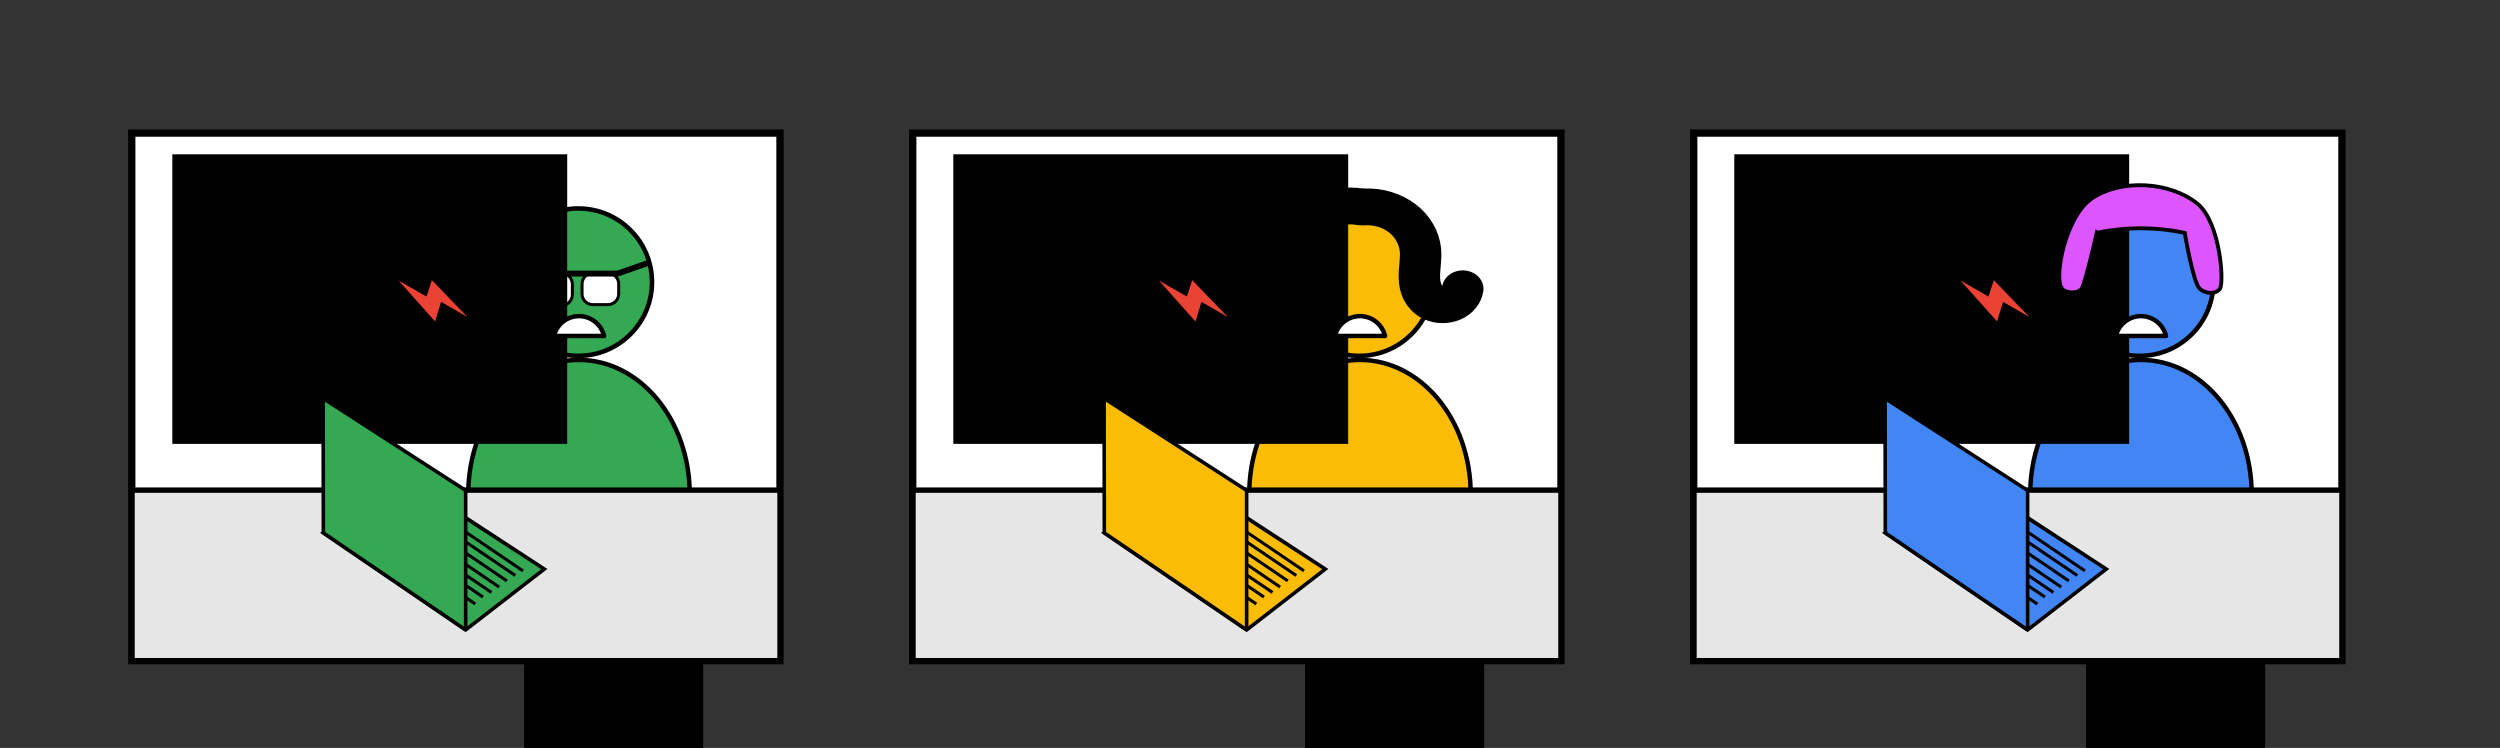 <?xml version="1.0" encoding="UTF-8" standalone="no"?>
<!-- Created with Inkscape (http://www.inkscape.org/) -->

<svg
   xmlns:dc="http://purl.org/dc/elements/1.1/"
   xmlns:cc="http://creativecommons.org/ns#"
   xmlns:rdf="http://www.w3.org/1999/02/22-rdf-syntax-ns#"
   xmlns:svg="http://www.w3.org/2000/svg"
   xmlns="http://www.w3.org/2000/svg"
   xmlns:sodipodi="http://sodipodi.sourceforge.net/DTD/sodipodi-0.dtd"
   xmlns:inkscape="http://www.inkscape.org/namespaces/inkscape"
   width="703.701"
   height="210.52"
   id="svg3056"
   version="1.1"
   inkscape:version="0.92.5 (2060ec1f9f, 2020-04-08)"
   sodipodi:docname="students_nocoop.svg"
   inkscape:export-filename="/home/kristian/projects/online_teaching_survival_guide/images/students_nocoop.png"
   inkscape:export-xdpi="163.71001"
   inkscape:export-ydpi="163.71001">
  <rect width="100%" height="100%" fill="#333333" stroke="none"/>
  <defs
     id="defs3058">
    <inkscape:path-effect
       is_visible="true"
       id="path-effect1322"
       effect="spiro" />
    <inkscape:path-effect
       effect="spiro"
       id="path-effect1055"
       is_visible="true" />
    <inkscape:path-effect
       effect="spiro"
       id="path-effect1039"
       is_visible="true" />
    <marker
       inkscape:stockid="Arrow2Mend"
       orient="auto"
       refY="0"
       refX="0"
       id="Arrow2Mend"
       style="overflow:visible">
      <path
         id="path4440"
         style="fill-rule:evenodd;stroke-width:0.4;stroke-linejoin:round"
         d="M -5.58,-2.582 1.413,-0.01 -5.58,2.561 c 1.117,-1.518 1.111,-3.595 4e-7,-5.143 z"
         inkscape:connector-curvature="0" />
    </marker>
    <marker
       inkscape:stockid="Arrow1Mend"
       orient="auto"
       refY="0"
       refX="0"
       id="Arrow1Mend"
       style="overflow:visible">
      <path
         id="path4422"
         d="M -4.267,0 -6.4,2.133 1.067,0 -6.4,-2.133 Z"
         style="fill-rule:evenodd;stroke:#000000;stroke-width:0.427pt"
         inkscape:connector-curvature="0" />
    </marker>
    <inkscape:path-effect
       effect="spiro"
       id="path-effect4035"
       is_visible="true" />
    <inkscape:path-effect
       effect="spiro"
       id="path-effect3263"
       is_visible="true" />
    <inkscape:path-effect
       effect="spiro"
       id="path-effect3259"
       is_visible="true" />
    <inkscape:path-effect
       effect="spiro"
       id="path-effect3255"
       is_visible="true" />
    <inkscape:path-effect
       effect="skeletal"
       id="path-effect3169"
       is_visible="true"
       pattern="m 0.25,6.679 v 3.184 0.041 c 0.029,1.798 1.953,3.267 4.301,3.267 2.053,0 3.797,-1.121 4.218,-2.605 0.086,0.009 0.158,0.041 0.248,0.041 1.077,0 1.944,-0.69 1.944,-1.571 0,-0.881 -0.867,-1.613 -1.944,-1.613 -0.076,0 -0.134,0.034 -0.207,0.041 v -0.786 H 0.25 Z m 8.767,1.53 c 0.628,0 1.116,0.362 1.116,0.827 0,0.465 -0.489,0.827 -1.116,0.827 -0.072,0 -0.138,-0.032 -0.207,-0.041 v -1.571 c 0.068,-0.009 0.135,-0.041 0.207,-0.041 z"
       copytype="single_stretched"
       prop_scale="1"
       scale_y_rel="false"
       spacing="0"
       normal_offset="0"
       tang_offset="0"
       prop_units="false"
       vertical_pattern="false"
       fuse_tolerance="0" />
    <clipPath
       clipPathUnits="userSpaceOnUse"
       id="clipPath241">
      <rect
         style="fill:none;stroke:#000000;stroke-width:1.107"
         id="rect243"
         width="141.522"
         height="69.624"
         x="332.661"
         y="360.319"
         inkscape:export-filename="/home/krother/Desktop/mySpeakerBusiness/speaker_types.png"
         inkscape:export-xdpi="149.98193"
         inkscape:export-ydpi="149.98193" />
    </clipPath>
    <inkscape:path-effect
       effect="spiro"
       id="path-effect3263-3"
       is_visible="true" />
    <inkscape:path-effect
       effect="spiro"
       id="path-effect3263-3-6"
       is_visible="true" />
  </defs>
  <sodipodi:namedview
     id="base"
     pagecolor="#ffffff"
     bordercolor="#666666"
     borderopacity="1.0"
     inkscape:pageopacity="1"
     inkscape:pageshadow="2"
     inkscape:zoom="1.5511977"
     inkscape:cx="395.40349"
     inkscape:cy="128.36186"
     inkscape:document-units="px"
     inkscape:current-layer="layer1"
     showgrid="false"
     inkscape:object-nodes="true"
     inkscape:window-width="1848"
     inkscape:window-height="1016"
     inkscape:window-x="72"
     inkscape:window-y="27"
     inkscape:window-maximized="1"
     showguides="true"
     inkscape:guide-bbox="true"
     inkscape:snap-smooth-nodes="false" />
  <g
     inkscape:label="Layer 1"
     inkscape:groupmode="layer"
     id="layer1"
     transform="translate(0,-912)">
    <flowRoot
       xml:space="preserve"
       id="flowRoot3798"
       style="font-style:normal;font-weight:normal;font-size:12.8px;line-height:0.01%;font-family:sans-serif;letter-spacing:0px;word-spacing:0px;fill:#000000;fill-opacity:1;stroke:none;stroke-width:1.067"
       inkscape:export-filename="C:\Documents and Settings\Kristian\Pulpit\talk_python.png"
       inkscape:export-xdpi="300"
       inkscape:export-ydpi="300"><flowRegion
         id="flowRegion3800"
         style="font-family:sans-serif;stroke-width:1.067"><rect
           id="rect3802"
           width="34.286"
           height="33.905"
           x="509.714"
           y="370.52"
           style="font-size:34.133px;font-family:sans-serif;stroke-width:1.138" /></flowRegion><flowPara
         id="flowPara3804"
         style="font-weight:bold;font-size:34.133px;line-height:1.25;font-family:sans-serif;stroke-width:1.067">?</flowPara></flowRoot>    <g
       style="stroke:#000000;stroke-width:0.897"
       inkscape:export-ydpi="300.03"
       inkscape:export-xdpi="300.03"
       inkscape:export-filename="C:\Documents and Settings\Kristian\Pulpit\pull.png"
       transform="matrix(1.101,0,0,1.101,-370.771,441.79)"
       id="g3226" />
    <g
       id="g1095"
       transform="translate(-10.959,80.583)">
      <flowRoot
         style="font-style:normal;font-weight:normal;font-size:12.8px;line-height:0.01%;font-family:sans-serif;letter-spacing:0px;word-spacing:0px;fill:#000000;fill-opacity:1;stroke:none;stroke-width:1.067px;stroke-linecap:butt;stroke-linejoin:miter;stroke-opacity:1"
         id="flowRoot6746"
         xml:space="preserve"
         transform="matrix(0.821,0,0,0.821,-159.108,684.501)"><flowRegion
           style="font-family:sans-serif;stroke-width:1.067px"
           id="flowRegion6742"><rect
             style="font-size:17.067px;font-family:sans-serif;stroke-width:1.138px"
             y="374.199"
             x="386.821"
             height="65.727"
             width="61.417"
             id="rect6740" /></flowRegion><flowPara
           style="font-size:17.067px;line-height:1.25;font-family:sans-serif;stroke-width:1.067px"
           id="flowPara6744"> </flowPara></flowRoot>      <rect
         inkscape:export-ydpi="149.98193"
         inkscape:export-xdpi="149.98193"
         inkscape:export-filename="/home/krother/Desktop/mySpeakerBusiness/speaker_types.png"
         y="868.086"
         x="47.689"
         height="148.75"
         width="147.525"
         id="rect6748"
         style="fill:none;fill-opacity:1;stroke:none;stroke-width:0.875" />
      <rect
         style="fill:#ffffff;stroke:#000000;stroke-width:2.051"
         id="rect6752"
         width="182.462"
         height="148.501"
         x="48.047"
         y="868.879"
         inkscape:export-filename="/home/krother/Desktop/mySpeakerBusiness/speaker_types.png"
         inkscape:export-xdpi="149.98193"
         inkscape:export-ydpi="149.98193" />
      <path
         inkscape:export-ydpi="300"
         inkscape:export-xdpi="300"
         inkscape:export-filename="C:\Documents and Settings\Kristian\Pulpit\audience.png"
         style="fill:#34a853;fill-opacity:1;stroke:#000000;stroke-width:1.257;stroke-miterlimit:4;stroke-dasharray:none;stroke-dashoffset:0;stroke-opacity:1"
         d="m 173.907,932.728 c -17.221,0 -31.14,16.911 -31.14,37.77 0,3.347 0.358,6.583 1.033,9.673 h 60.214 c 0.675,-3.09 1.087,-6.326 1.087,-9.673 0,-20.859 -13.973,-37.77 -31.194,-37.77 z"
         id="path3017"
         inkscape:connector-curvature="0" />
      <rect
         style="fill:#e6e6e6;fill-opacity:1;stroke:#000000;stroke-width:1.514"
         id="rect6784"
         width="182.385"
         height="48.001"
         x="48.124"
         y="969.379" />
      <g
         transform="matrix(1.571,0,0,1.571,-809.019,-314.517)"
         id="g5280-3">
        <g
           transform="matrix(0.764,0,0,0.764,153.241,572.292)"
           id="g4161-5-6">
          <circle
             style="fill:#34a853;fill-opacity:1;stroke:#000000;stroke-width:1.067;stroke-linecap:round;stroke-miterlimit:4;stroke-dasharray:none;stroke-dashoffset:0;stroke-opacity:1"
             id="path4141-6-7"
             cx="618.222"
             cy="271.85"
             r="17.283" />
        </g>
        <g
           id="g5276-5"
           transform="translate(0,2.577)">
          <path
             sodipodi:nodetypes="csssssssccsssssssc"
             inkscape:connector-curvature="0"
             id="rect5237-3"
             d="m 624.5,777.8 c 0,-1.101 -0.865,-2 -1.967,-2 h -2.6 c -1.101,0 -2,0.899 -2,2 v 1.8 c 0,1.101 0.899,2 2,2 h 2.6 c 1.101,0 1.967,-0.899 1.967,-2 v -1.8 m 1.733,-0.067 V 779.5 c 0,1.071 0.863,1.933 1.933,1.933 h 2.7 c 1.071,0 1.933,-0.863 1.933,-1.933 v -1.767 c 0,-1.071 -0.863,-1.933 -1.933,-1.933 h -2.7 c -1.071,0 -1.933,0.863 -1.933,1.933"
             style="fill:#ffffff;fill-opacity:1;stroke:#000000;stroke-width:0.539;stroke-linecap:round;stroke-miterlimit:4;stroke-dashoffset:0;stroke-opacity:1" />
          <path
             sodipodi:nodetypes="cccc"
             inkscape:connector-curvature="0"
             id="path5241-5"
             d="m 613.261,773.902 4.903,1.974 h 14.407 l 5.451,-1.888"
             style="fill:none;stroke:#000000;stroke-width:1.05px;stroke-linecap:round;stroke-linejoin:miter;stroke-opacity:1" />
        </g>
      </g>
      <g
         id="g354"
         transform="matrix(1.102,0,0,1.102,-488.76,568.175)">
        <flowRoot
           transform="matrix(0.907,0,0,0.907,447.49,212.103)"
           style="font-style:normal;font-weight:normal;font-size:18.667px;line-height:1.25;font-family:sans-serif;letter-spacing:0px;word-spacing:0px;fill:#000000;fill-opacity:1;stroke:none"
           id="flowRoot1027"
           xml:space="preserve"><flowRegion
             style="font-size:18.667px"
             id="flowRegion1029"><rect
               style="font-size:18.667px"
               y="72.969"
               x="55.119"
               height="81.55"
               width="111.204"
               id="rect1031" /></flowRegion><flowPara
             style="font-size:13.333px"
             id="flowPara1033">SyntaxError</flowPara><flowPara
             id="flowPara1035"
             style="font-size:13.333px">in line 5</flowPara></flowRoot>        <path
           sodipodi:nodetypes="ccccccc"
           inkscape:connector-curvature="0"
           id="path1059"
           d="m 553.536,309.101 11.214,12.58 1.589,-5.188 8.485,4.899 -11.197,-11.611 -1.413,4.33 c 0,0 -7.06,-4.001 -8.678,-5.01 z"
           style="fill:#ea4335;fill-opacity:1;stroke:#000000;stroke-width:0.687px;stroke-linecap:butt;stroke-linejoin:miter;stroke-opacity:1" />
      </g>
      <g
         transform="matrix(0.36,0,0,0.36,-86.81,828.904)"
         id="g12591">
        <g
           transform="matrix(2.399,0,0,2.399,2605.516,2509.906)"
           id="g2271">
          <path
             inkscape:export-ydpi="150.2803"
             inkscape:export-xdpi="150.2803"
             style="fill:#34a853;fill-opacity:1;stroke:#000000;stroke-width:1.169px;stroke-linecap:butt;stroke-linejoin:miter;stroke-opacity:1"
             d="m -839.774,-886.549 -27.717,16.906 46.379,31.626 25.633,-19.831 -44.296,-28.952 c 0,0.251 44.296,28.952 44.296,28.952"
             id="path3806"
             inkscape:connector-curvature="0"
             sodipodi:nodetypes="cccccc" />
          <path
             inkscape:export-ydpi="150.2803"
             inkscape:export-xdpi="150.2803"
             style="fill:none;stroke:#000000;stroke-width:0.993px;stroke-linecap:butt;stroke-linejoin:miter;stroke-opacity:1"
             d="m -839.787,-882.584 37.376,25.335"
             id="path3833"
             inkscape:connector-curvature="0" />
          <path
             inkscape:export-ydpi="150.2803"
             inkscape:export-xdpi="150.2803"
             inkscape:connector-curvature="0"
             id="path3835"
             d="m -842.296,-881.079 37.376,25.335"
             style="fill:none;stroke:#000000;stroke-width:0.993px;stroke-linecap:butt;stroke-linejoin:miter;stroke-opacity:1" />
          <path
             inkscape:export-ydpi="150.2803"
             inkscape:export-xdpi="150.2803"
             style="fill:none;stroke:#000000;stroke-width:0.993px;stroke-linecap:butt;stroke-linejoin:miter;stroke-opacity:1"
             d="m -845.055,-879.323 37.376,25.335"
             id="path3837"
             inkscape:connector-curvature="0" />
          <path
             inkscape:export-ydpi="150.2803"
             inkscape:export-xdpi="150.2803"
             inkscape:connector-curvature="0"
             id="path3839"
             d="m -847.564,-877.316 37.376,25.335"
             style="fill:none;stroke:#000000;stroke-width:0.993px;stroke-linecap:butt;stroke-linejoin:miter;stroke-opacity:1" />
          <path
             inkscape:export-ydpi="150.2803"
             inkscape:export-xdpi="150.2803"
             inkscape:connector-curvature="0"
             id="path3841"
             d="m -852.831,-874.055 37.376,25.335"
             style="fill:none;stroke:#000000;stroke-width:0.993px;stroke-linecap:butt;stroke-linejoin:miter;stroke-opacity:1" />
          <path
             inkscape:export-ydpi="150.2803"
             inkscape:export-xdpi="150.2803"
             style="fill:none;stroke:#000000;stroke-width:0.993px;stroke-linecap:butt;stroke-linejoin:miter;stroke-opacity:1"
             d="m -850.072,-875.56 37.376,25.335"
             id="path3843"
             inkscape:connector-curvature="0" />
          <path
             inkscape:export-ydpi="150.2803"
             inkscape:export-xdpi="150.2803"
             style="fill:none;stroke:#000000;stroke-width:0.993px;stroke-linecap:butt;stroke-linejoin:miter;stroke-opacity:1"
             d="m -855.34,-871.798 37.376,25.335"
             id="path3845"
             inkscape:connector-curvature="0" />
          <path
             inkscape:export-ydpi="150.2803"
             inkscape:export-xdpi="150.2803"
             style="fill:#4d4d4d;stroke:#000000;stroke-width:0.993px;stroke-linecap:butt;stroke-linejoin:miter;stroke-opacity:1"
             d="m -833.516,-853.988 -10.849,-7.024 -3.7,2.007 11.288,7.274 z"
             id="path3849"
             inkscape:connector-curvature="0"
             sodipodi:nodetypes="ccccc" />
          <path
             sodipodi:nodetypes="ccccc"
             inkscape:connector-curvature="0"
             id="path171"
             d="m -821.112,-838.016 -46.379,-31.626 -0.058,-43.812 46.437,29.974 v 45.464"
             style="fill:#34a853;fill-opacity:1;stroke:#000000;stroke-width:1.169px;stroke-linecap:butt;stroke-linejoin:miter;stroke-opacity:1"
             inkscape:export-xdpi="150.2803"
             inkscape:export-ydpi="150.2803" />
        </g>
      </g>
      <path
         inkscape:connector-curvature="0"
         id="path202"
         d="m 173.935,920.405 a 7.252,7.252 0 0 0 -7.05,5.585 h 14.098 a 7.252,7.252 0 0 0 -7.048,-5.585 z"
         style="fill:#ffffff;fill-opacity:1;stroke:#000000;stroke-width:1.257;stroke-linecap:butt;stroke-linejoin:round;stroke-miterlimit:5.2;stroke-dasharray:none;stroke-dashoffset:0" />
    </g>
    <g
       id="g1165"
       transform="translate(208.871,80.583)">
      <flowRoot
         transform="matrix(0.821,0,0,0.821,-159.108,684.501)"
         xml:space="preserve"
         id="flowRoot1103"
         style="font-style:normal;font-weight:normal;font-size:12.8px;line-height:0.01%;font-family:sans-serif;letter-spacing:0px;word-spacing:0px;fill:#000000;fill-opacity:1;stroke:none;stroke-width:1.067px;stroke-linecap:butt;stroke-linejoin:miter;stroke-opacity:1"><flowRegion
           id="flowRegion1099"
           style="font-family:sans-serif;stroke-width:1.067px"><rect
             id="rect1097"
             width="61.417"
             height="65.727"
             x="386.821"
             y="374.199"
             style="font-size:17.067px;font-family:sans-serif;stroke-width:1.138px" /></flowRegion><flowPara
           id="flowPara1101"
           style="font-size:17.067px;line-height:1.25;font-family:sans-serif;stroke-width:1.067px"> </flowPara></flowRoot>      <rect
         style="fill:none;fill-opacity:1;stroke:none;stroke-width:0.875"
         id="rect1105"
         width="147.525"
         height="148.75"
         x="47.689"
         y="868.086"
         inkscape:export-filename="/home/krother/Desktop/mySpeakerBusiness/speaker_types.png"
         inkscape:export-xdpi="149.98193"
         inkscape:export-ydpi="149.98193" />
      <rect
         inkscape:export-ydpi="149.98193"
         inkscape:export-xdpi="149.98193"
         inkscape:export-filename="/home/krother/Desktop/mySpeakerBusiness/speaker_types.png"
         y="868.879"
         x="48.047"
         height="148.501"
         width="182.462"
         id="rect1107"
         style="fill:#ffffff;stroke:#000000;stroke-width:2.051" />
      <path
         inkscape:connector-curvature="0"
         id="path1109"
         d="m 173.907,932.728 c -17.221,0 -31.14,16.911 -31.14,37.77 0,3.347 0.358,6.583 1.033,9.673 h 60.214 c 0.675,-3.09 1.087,-6.326 1.087,-9.673 0,-20.859 -13.973,-37.77 -31.194,-37.77 z"
         style="fill:#fbbc05;fill-opacity:1;stroke:#000000;stroke-width:1.257;stroke-miterlimit:4;stroke-dasharray:none;stroke-dashoffset:0;stroke-opacity:1"
         inkscape:export-filename="C:\Documents and Settings\Kristian\Pulpit\audience.png"
         inkscape:export-xdpi="300"
         inkscape:export-ydpi="300" />
      <rect
         y="969.379"
         x="48.124"
         height="48.001"
         width="182.385"
         id="rect1111"
         style="fill:#e6e6e6;fill-opacity:1;stroke:#000000;stroke-width:1.514" />
      <g
         id="g1123"
         transform="matrix(1.571,0,0,1.571,-809.019,-314.517)">
        <g
           id="g1115"
           transform="matrix(0.764,0,0,0.764,153.241,572.292)">
          <circle
             r="17.283"
             cy="271.85"
             cx="618.222"
             id="circle1113"
             style="fill:#fbbc05;fill-opacity:1;stroke:#000000;stroke-width:1.067;stroke-linecap:round;stroke-miterlimit:4;stroke-dasharray:none;stroke-dashoffset:0;stroke-opacity:1" />
        </g>
        <path
           transform="matrix(0.962,0,0,0.855,-244.943,515.698)"
           style="fill:none;stroke:#000000;stroke-width:7.715;stroke-linecap:round;stroke-linejoin:miter;stroke-opacity:1"
           d="m 905.96,293.339 c 2.517,-0.126 5.07,0.757 6.971,2.412 1.9,1.655 3.127,4.062 3.348,6.573 0.174,1.973 -0.249,3.953 -0.19,5.933 0.029,0.99 0.183,1.987 0.577,2.896 0.394,0.909 1.042,1.726 1.907,2.21 1.08,0.605 2.463,0.63 3.564,0.065 1.101,-0.565 1.888,-1.703 2.027,-2.932"
           id="path3261"
           inkscape:path-effect="#path-effect3263-3-6"
           inkscape:original-d="m 905.96022,293.33941 c 4.57447,0.29191 9.30665,5.94975 10.31838,8.98492 0.95189,2.85566 0.36082,9.10582 2.29377,11.03878 0.48361,0.4836 5.26401,-2.21309 5.59107,-2.86722"
           inkscape:connector-curvature="0"
           sodipodi:nodetypes="cssc" />
        <path
           sodipodi:nodetypes="cssc"
           inkscape:connector-curvature="0"
           inkscape:original-d="m 904.28089,293.33941 c 3.85444,-0.045 10.98598,5.94975 11.99771,8.98492 0.95189,2.85566 0.36082,9.10582 2.29377,11.03878 0.48361,0.4836 5.26401,-2.21309 5.59107,-2.86722"
           inkscape:path-effect="#path-effect1322"
           id="path1320"
           d="m 904.281,293.339 c 2.765,-0.569 5.761,0.101 8.02,1.793 2.259,1.692 3.745,4.378 3.978,7.191 0.163,1.975 -0.261,3.955 -0.201,5.936 0.03,0.99 0.186,1.988 0.582,2.896 0.396,0.908 1.047,1.724 1.912,2.207 1.08,0.602 2.462,0.626 3.562,0.061 1.1,-0.564 1.887,-1.7 2.029,-2.929"
           style="fill:none;stroke:#000000;stroke-width:7.715;stroke-linecap:round;stroke-linejoin:miter;stroke-opacity:1"
           transform="matrix(-0.962,0,0,0.855,1495.783,515.698)" />
      </g>
      <g
         transform="matrix(1.102,0,0,1.102,-488.76,568.175)"
         id="g1137">
        <flowRoot
           xml:space="preserve"
           id="flowRoot1133"
           style="font-style:normal;font-weight:normal;font-size:18.667px;line-height:1.25;font-family:sans-serif;letter-spacing:0px;word-spacing:0px;fill:#000000;fill-opacity:1;stroke:none"
           transform="matrix(0.907,0,0,0.907,447.49,212.103)"><flowRegion
             id="flowRegion1127"
             style="font-size:18.667px"><rect
               id="rect1125"
               width="111.204"
               height="81.55"
               x="55.119"
               y="72.969"
               style="font-size:18.667px" /></flowRegion><flowPara
             id="flowPara1129"
             style="font-size:13.333px">SyntaxError</flowPara><flowPara
             style="font-size:13.333px"
             id="flowPara1131">in line 5</flowPara></flowRoot>        <path
           style="fill:#ea4335;fill-opacity:1;stroke:#000000;stroke-width:0.687px;stroke-linecap:butt;stroke-linejoin:miter;stroke-opacity:1"
           d="m 548.273,309.101 11.214,12.58 1.589,-5.188 8.485,4.899 -11.197,-11.611 -1.413,4.33 c 0,0 -7.06,-4.001 -8.678,-5.01 z"
           id="path1135"
           inkscape:connector-curvature="0"
           sodipodi:nodetypes="ccccccc" />
      </g>
      <g
         id="g1161"
         transform="matrix(0.36,0,0,0.36,-86.81,828.904)">
        <g
           id="g1159"
           transform="matrix(2.399,0,0,2.399,2605.516,2509.906)">
          <path
             sodipodi:nodetypes="cccccc"
             inkscape:connector-curvature="0"
             id="path1139"
             d="m -839.774,-886.549 -27.717,16.906 46.379,31.626 25.633,-19.831 -44.296,-28.952 c 0,0.251 44.296,28.952 44.296,28.952"
             style="fill:#fbbc05;fill-opacity:1;stroke:#000000;stroke-width:1.169px;stroke-linecap:butt;stroke-linejoin:miter;stroke-opacity:1"
             inkscape:export-xdpi="150.2803"
             inkscape:export-ydpi="150.2803" />
          <path
             inkscape:connector-curvature="0"
             id="path1141"
             d="m -839.787,-882.584 37.376,25.335"
             style="fill:none;stroke:#000000;stroke-width:0.993px;stroke-linecap:butt;stroke-linejoin:miter;stroke-opacity:1"
             inkscape:export-xdpi="150.2803"
             inkscape:export-ydpi="150.2803" />
          <path
             style="fill:none;stroke:#000000;stroke-width:0.993px;stroke-linecap:butt;stroke-linejoin:miter;stroke-opacity:1"
             d="m -842.296,-881.079 37.376,25.335"
             id="path1143"
             inkscape:connector-curvature="0"
             inkscape:export-xdpi="150.2803"
             inkscape:export-ydpi="150.2803" />
          <path
             inkscape:connector-curvature="0"
             id="path1145"
             d="m -845.055,-879.323 37.376,25.335"
             style="fill:none;stroke:#000000;stroke-width:0.993px;stroke-linecap:butt;stroke-linejoin:miter;stroke-opacity:1"
             inkscape:export-xdpi="150.2803"
             inkscape:export-ydpi="150.2803" />
          <path
             style="fill:none;stroke:#000000;stroke-width:0.993px;stroke-linecap:butt;stroke-linejoin:miter;stroke-opacity:1"
             d="m -847.564,-877.316 37.376,25.335"
             id="path1147"
             inkscape:connector-curvature="0"
             inkscape:export-xdpi="150.2803"
             inkscape:export-ydpi="150.2803" />
          <path
             style="fill:none;stroke:#000000;stroke-width:0.993px;stroke-linecap:butt;stroke-linejoin:miter;stroke-opacity:1"
             d="m -852.831,-874.055 37.376,25.335"
             id="path1149"
             inkscape:connector-curvature="0"
             inkscape:export-xdpi="150.2803"
             inkscape:export-ydpi="150.2803" />
          <path
             inkscape:connector-curvature="0"
             id="path1151"
             d="m -850.072,-875.56 37.376,25.335"
             style="fill:none;stroke:#000000;stroke-width:0.993px;stroke-linecap:butt;stroke-linejoin:miter;stroke-opacity:1"
             inkscape:export-xdpi="150.2803"
             inkscape:export-ydpi="150.2803" />
          <path
             inkscape:connector-curvature="0"
             id="path1153"
             d="m -855.34,-871.798 37.376,25.335"
             style="fill:none;stroke:#000000;stroke-width:0.993px;stroke-linecap:butt;stroke-linejoin:miter;stroke-opacity:1"
             inkscape:export-xdpi="150.2803"
             inkscape:export-ydpi="150.2803" />
          <path
             sodipodi:nodetypes="ccccc"
             inkscape:connector-curvature="0"
             id="path1155"
             d="m -833.516,-853.988 -10.849,-7.024 -3.7,2.007 11.288,7.274 z"
             style="fill:#4d4d4d;stroke:#000000;stroke-width:0.993px;stroke-linecap:butt;stroke-linejoin:miter;stroke-opacity:1"
             inkscape:export-xdpi="150.2803"
             inkscape:export-ydpi="150.2803" />
          <path
             inkscape:export-ydpi="150.2803"
             inkscape:export-xdpi="150.2803"
             style="fill:#fbbc05;fill-opacity:1;stroke:#000000;stroke-width:1.169px;stroke-linecap:butt;stroke-linejoin:miter;stroke-opacity:1"
             d="m -821.112,-838.016 -46.379,-31.626 -0.058,-43.812 46.437,29.974 v 45.464"
             id="path1157"
             inkscape:connector-curvature="0"
             sodipodi:nodetypes="ccccc" />
        </g>
      </g>
      <path
         style="fill:#ffffff;fill-opacity:1;stroke:#000000;stroke-width:1.257;stroke-linecap:butt;stroke-linejoin:round;stroke-miterlimit:5.2;stroke-dasharray:none;stroke-dashoffset:0"
         d="m 173.935,920.405 a 7.252,7.252 0 0 0 -7.05,5.585 h 14.098 a 7.252,7.252 0 0 0 -7.048,-5.585 z"
         id="path1163"
         inkscape:connector-curvature="0" />
    </g>
    <g
       transform="translate(428.701,80.583)"
       id="g1251">
      <flowRoot
         style="font-style:normal;font-weight:normal;font-size:12.8px;line-height:0.01%;font-family:sans-serif;letter-spacing:0px;word-spacing:0px;fill:#000000;fill-opacity:1;stroke:none;stroke-width:1.067px;stroke-linecap:butt;stroke-linejoin:miter;stroke-opacity:1"
         id="flowRoot1189"
         xml:space="preserve"
         transform="matrix(0.821,0,0,0.821,-159.108,684.501)"><flowRegion
           style="font-family:sans-serif;stroke-width:1.067px"
           id="flowRegion1185"><rect
             style="font-size:17.067px;font-family:sans-serif;stroke-width:1.138px"
             y="374.199"
             x="386.821"
             height="65.727"
             width="61.417"
             id="rect1183" /></flowRegion><flowPara
           style="font-size:17.067px;line-height:1.25;font-family:sans-serif;stroke-width:1.067px"
           id="flowPara1187"> </flowPara></flowRoot>      <rect
         inkscape:export-ydpi="149.98193"
         inkscape:export-xdpi="149.98193"
         inkscape:export-filename="/home/krother/Desktop/mySpeakerBusiness/speaker_types.png"
         y="868.086"
         x="47.689"
         height="148.75"
         width="147.525"
         id="rect1191"
         style="fill:none;fill-opacity:1;stroke:none;stroke-width:0.875" />
      <rect
         style="fill:#ffffff;stroke:#000000;stroke-width:2.051"
         id="rect1193"
         width="182.462"
         height="148.501"
         x="48.047"
         y="868.879"
         inkscape:export-filename="/home/krother/Desktop/mySpeakerBusiness/speaker_types.png"
         inkscape:export-xdpi="149.98193"
         inkscape:export-ydpi="149.98193" />
      <path
         inkscape:export-ydpi="300"
         inkscape:export-xdpi="300"
         inkscape:export-filename="C:\Documents and Settings\Kristian\Pulpit\audience.png"
         style="fill:#4285f4;fill-opacity:1;stroke:#000000;stroke-width:1.257;stroke-miterlimit:4;stroke-dasharray:none;stroke-dashoffset:0;stroke-opacity:1"
         d="m 173.907,932.728 c -17.221,0 -31.14,16.911 -31.14,37.77 0,3.347 0.358,6.583 1.033,9.673 h 60.214 c 0.675,-3.09 1.087,-6.326 1.087,-9.673 0,-20.859 -13.973,-37.77 -31.194,-37.77 z"
         id="path1195"
         inkscape:connector-curvature="0" />
      <rect
         style="fill:#e6e6e6;fill-opacity:1;stroke:#000000;stroke-width:1.514"
         id="rect1197"
         width="182.385"
         height="48.001"
         x="48.124"
         y="969.379" />
      <g
         transform="matrix(1.571,0,0,1.571,-809.18,-314.517)"
         id="g1209">
        <g
           transform="matrix(0.764,0,0,0.764,153.241,572.292)"
           id="g1201">
          <circle
             style="fill:#4285f4;fill-opacity:1;stroke:#000000;stroke-width:1.067;stroke-linecap:round;stroke-miterlimit:4;stroke-dasharray:none;stroke-dashoffset:0;stroke-opacity:1"
             id="circle1199"
             cx="618.222"
             cy="271.85"
             r="17.283" />
        </g>
      </g>
      <g
         id="g1223"
         transform="matrix(1.102,0,0,1.102,-488.76,568.175)">
        <flowRoot
           transform="matrix(0.907,0,0,0.907,447.49,212.103)"
           style="font-style:normal;font-weight:normal;font-size:18.667px;line-height:1.25;font-family:sans-serif;letter-spacing:0px;word-spacing:0px;fill:#000000;fill-opacity:1;stroke:none"
           id="flowRoot1219"
           xml:space="preserve"><flowRegion
             style="font-size:18.667px"
             id="flowRegion1213"><rect
               style="font-size:18.667px"
               y="72.969"
               x="55.119"
               height="81.55"
               width="111.204"
               id="rect1211" /></flowRegion><flowPara
             style="font-size:13.333px"
             id="flowPara1215">SyntaxError</flowPara><flowPara
             id="flowPara1217"
             style="font-size:13.333px">in line 5</flowPara></flowRoot>        <path
           sodipodi:nodetypes="ccccccc"
           inkscape:connector-curvature="0"
           id="path1221"
           d="m 553.536,309.101 11.214,12.58 1.589,-5.188 8.485,4.899 -11.197,-11.611 -1.413,4.33 c 0,0 -7.06,-4.001 -8.678,-5.01 z"
           style="fill:#ea4335;fill-opacity:1;stroke:#000000;stroke-width:0.687px;stroke-linecap:butt;stroke-linejoin:miter;stroke-opacity:1" />
      </g>
      <g
         transform="matrix(0.36,0,0,0.36,-86.81,828.904)"
         id="g1247">
        <g
           transform="matrix(2.399,0,0,2.399,2605.516,2509.906)"
           id="g1245">
          <path
             inkscape:export-ydpi="150.2803"
             inkscape:export-xdpi="150.2803"
             style="fill:#4285f4;fill-opacity:1;stroke:#000000;stroke-width:1.169px;stroke-linecap:butt;stroke-linejoin:miter;stroke-opacity:1"
             d="m -839.774,-886.549 -27.717,16.906 46.379,31.626 25.633,-19.831 -44.296,-28.952 c 0,0.251 44.296,28.952 44.296,28.952"
             id="path1225"
             inkscape:connector-curvature="0"
             sodipodi:nodetypes="cccccc" />
          <path
             inkscape:export-ydpi="150.2803"
             inkscape:export-xdpi="150.2803"
             style="fill:none;stroke:#000000;stroke-width:0.993px;stroke-linecap:butt;stroke-linejoin:miter;stroke-opacity:1"
             d="m -839.787,-882.584 37.376,25.335"
             id="path1227"
             inkscape:connector-curvature="0" />
          <path
             inkscape:export-ydpi="150.2803"
             inkscape:export-xdpi="150.2803"
             inkscape:connector-curvature="0"
             id="path1229"
             d="m -842.296,-881.079 37.376,25.335"
             style="fill:none;stroke:#000000;stroke-width:0.993px;stroke-linecap:butt;stroke-linejoin:miter;stroke-opacity:1" />
          <path
             inkscape:export-ydpi="150.2803"
             inkscape:export-xdpi="150.2803"
             style="fill:none;stroke:#000000;stroke-width:0.993px;stroke-linecap:butt;stroke-linejoin:miter;stroke-opacity:1"
             d="m -845.055,-879.323 37.376,25.335"
             id="path1231"
             inkscape:connector-curvature="0" />
          <path
             inkscape:export-ydpi="150.2803"
             inkscape:export-xdpi="150.2803"
             inkscape:connector-curvature="0"
             id="path1233"
             d="m -847.564,-877.316 37.376,25.335"
             style="fill:none;stroke:#000000;stroke-width:0.993px;stroke-linecap:butt;stroke-linejoin:miter;stroke-opacity:1" />
          <path
             inkscape:export-ydpi="150.2803"
             inkscape:export-xdpi="150.2803"
             inkscape:connector-curvature="0"
             id="path1235"
             d="m -852.831,-874.055 37.376,25.335"
             style="fill:none;stroke:#000000;stroke-width:0.993px;stroke-linecap:butt;stroke-linejoin:miter;stroke-opacity:1" />
          <path
             inkscape:export-ydpi="150.2803"
             inkscape:export-xdpi="150.2803"
             style="fill:none;stroke:#000000;stroke-width:0.993px;stroke-linecap:butt;stroke-linejoin:miter;stroke-opacity:1"
             d="m -850.072,-875.56 37.376,25.335"
             id="path1237"
             inkscape:connector-curvature="0" />
          <path
             inkscape:export-ydpi="150.2803"
             inkscape:export-xdpi="150.2803"
             style="fill:none;stroke:#000000;stroke-width:0.993px;stroke-linecap:butt;stroke-linejoin:miter;stroke-opacity:1"
             d="m -855.34,-871.798 37.376,25.335"
             id="path1239"
             inkscape:connector-curvature="0" />
          <path
             inkscape:export-ydpi="150.2803"
             inkscape:export-xdpi="150.2803"
             style="fill:#4d4d4d;stroke:#000000;stroke-width:0.993px;stroke-linecap:butt;stroke-linejoin:miter;stroke-opacity:1"
             d="m -833.516,-853.988 -10.849,-7.024 -3.7,2.007 11.288,7.274 z"
             id="path1241"
             inkscape:connector-curvature="0"
             sodipodi:nodetypes="ccccc" />
          <path
             sodipodi:nodetypes="ccccc"
             inkscape:connector-curvature="0"
             id="path1243"
             d="m -821.112,-838.016 -46.379,-31.626 -0.058,-43.812 46.437,29.974 v 45.464"
             style="fill:#4285f4;fill-opacity:1;stroke:#000000;stroke-width:1.169px;stroke-linecap:butt;stroke-linejoin:miter;stroke-opacity:1"
             inkscape:export-xdpi="150.2803"
             inkscape:export-ydpi="150.2803" />
        </g>
      </g>
      <path
         inkscape:connector-curvature="0"
         id="path1249"
         d="m 173.935,920.405 a 7.252,7.252 0 0 0 -7.05,5.585 h 14.098 a 7.252,7.252 0 0 0 -7.048,-5.585 z"
         style="fill:#ffffff;fill-opacity:1;stroke:#000000;stroke-width:1.257;stroke-linecap:butt;stroke-linejoin:round;stroke-miterlimit:5.2;stroke-dasharray:none;stroke-dashoffset:0" />
    </g>
    <path
       sodipodi:nodetypes="ccszaasscc"
       inkscape:connector-curvature="0"
       id="path1272"
       d="m 590.199,977.539 c 8.404,-1.77 16.652,-1.676 24.768,0 0,0 2.277,13.819 4.213,15.722 1.352,1.329 4.446,1.806 5.686,0 1.24,-1.806 0.058,-18.771 -6.374,-23.962 -7.72,-6.229 -21.545,-7.008 -29.728,-1.4 -7.315,5.014 -10.679,22.025 -8.42,25.237 1.091,1.55 4.8,1.612 5.687,-0.064 1.113,-2.102 4.167,-15.534 4.167,-15.534 z"
       style="fill:#dd55ff;stroke:#000000;stroke-width:1.087;stroke-linecap:butt;stroke-linejoin:miter;stroke-opacity:1" />
  </g>
</svg>
